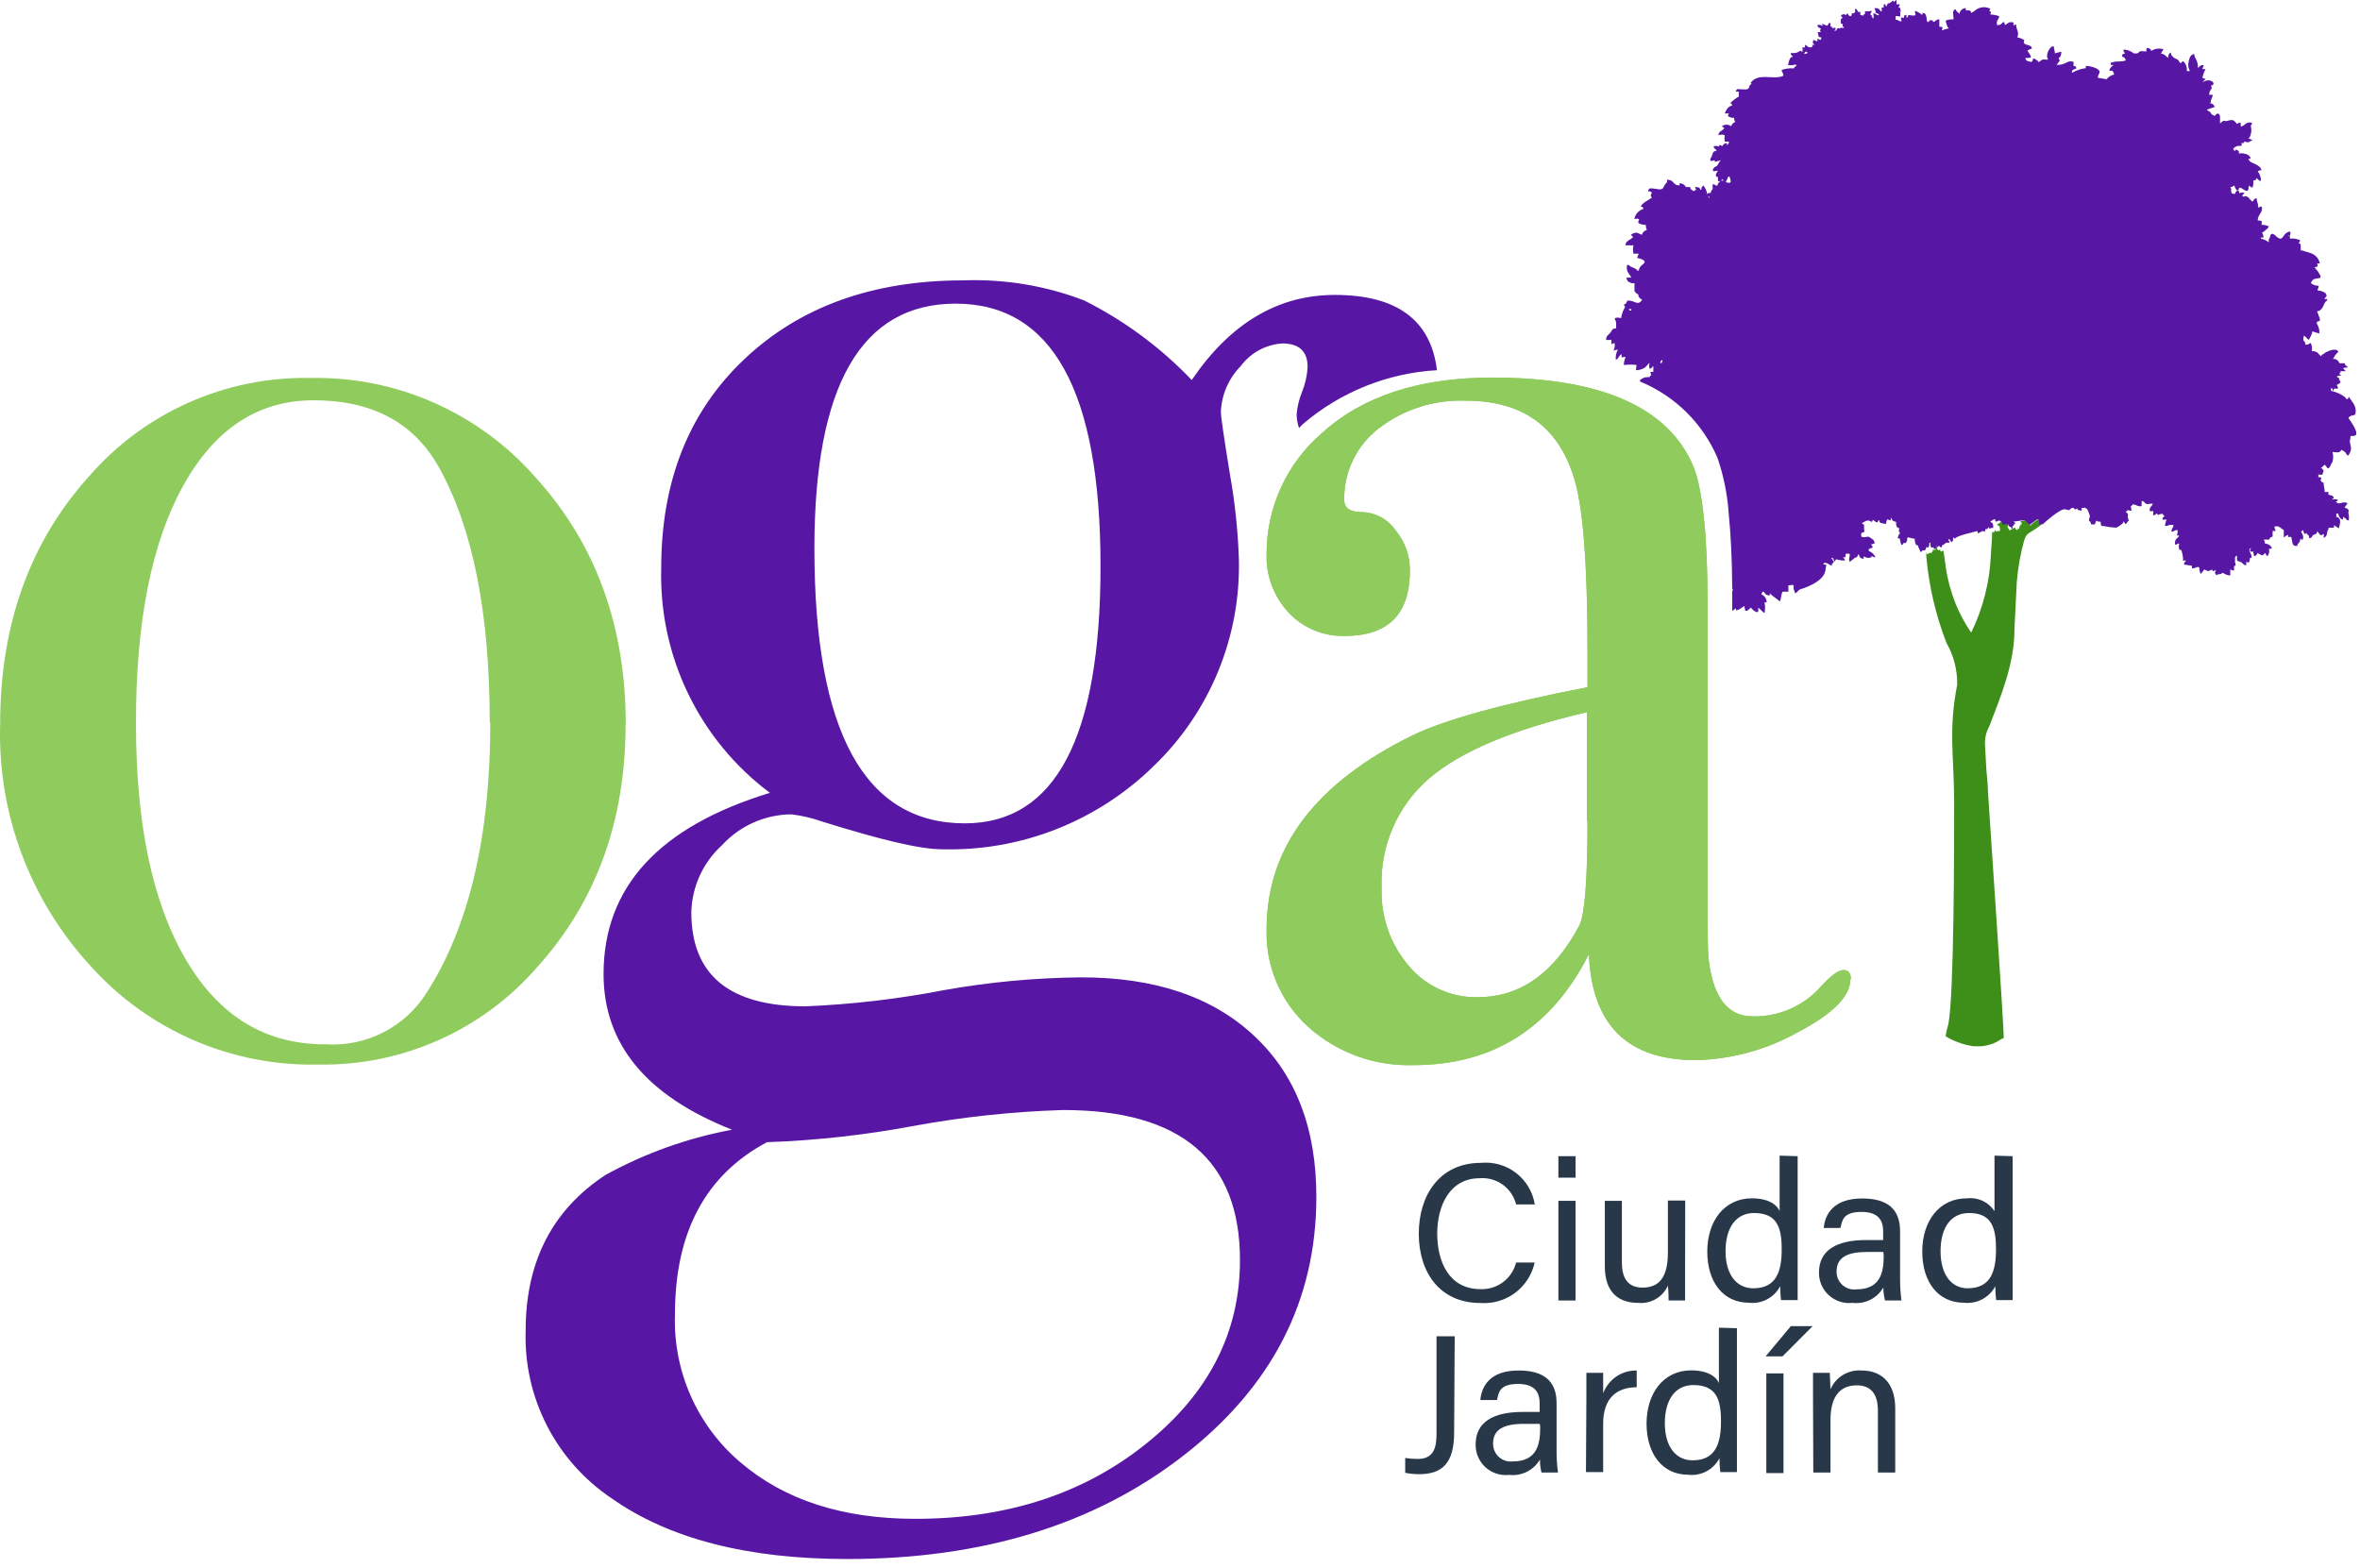 <svg width="143" height="95" viewBox="0 0 143 95" fill="none" xmlns="http://www.w3.org/2000/svg">
<path fill-rule="evenodd" clip-rule="evenodd" d="M37.907 43.884C37.907 49.73 36.129 54.627 32.574 58.574C30.928 60.477 28.883 61.995 26.585 63.019C24.288 64.044 21.793 64.551 19.277 64.504C16.694 64.561 14.129 64.061 11.756 63.038C9.383 62.015 7.259 60.492 5.527 58.574C1.834 54.59 -0.148 49.315 0.009 43.884C0.009 37.853 1.803 32.847 5.393 28.865C7.058 26.946 9.126 25.417 11.448 24.387C13.771 23.356 16.292 22.849 18.832 22.902C21.401 22.852 23.95 23.365 26.301 24.404C28.651 25.443 30.746 26.983 32.439 28.916C36.09 32.925 37.916 37.914 37.916 43.884H37.907ZM29.676 43.791C29.676 37.156 28.651 32.001 26.602 28.328C25.09 25.612 22.556 24.254 19 24.254C15.64 24.254 13.003 25.987 11.088 29.453C9.173 32.919 8.223 37.73 8.24 43.884C8.24 49.976 9.251 54.736 11.273 58.163C13.294 61.59 16.113 63.295 19.731 63.278C20.946 63.357 22.161 63.104 23.244 62.547C24.327 61.989 25.238 61.147 25.879 60.111C28.433 56.102 29.709 50.662 29.709 43.791H29.676Z" fill="#8FCB5D"/>
<path fill-rule="evenodd" clip-rule="evenodd" d="M75.957 62.732C73.437 60.386 69.946 59.215 65.483 59.221C62.723 59.248 59.969 59.504 57.251 59.985C54.464 60.527 51.639 60.859 48.801 60.976C44.193 60.976 41.889 59.075 41.889 55.273C41.908 54.505 42.083 53.748 42.404 53.049C42.724 52.35 43.184 51.724 43.753 51.208C44.288 50.625 44.937 50.159 45.659 49.839C46.382 49.518 47.163 49.349 47.953 49.343C48.589 49.42 49.214 49.567 49.818 49.78C53.337 50.88 55.748 51.46 57.067 51.46C59.435 51.525 61.792 51.112 63.997 50.246C66.202 49.38 68.21 48.079 69.901 46.42C71.588 44.803 72.918 42.851 73.807 40.69C74.697 38.53 75.126 36.207 75.067 33.871C75.009 32.141 74.827 30.418 74.521 28.714C74.151 26.446 73.975 25.203 73.975 24.984C74.011 23.935 74.44 22.937 75.176 22.187C75.471 21.789 75.849 21.459 76.284 21.221C76.719 20.983 77.201 20.843 77.696 20.81C78.721 20.81 79.233 21.289 79.233 22.238C79.204 22.748 79.093 23.25 78.905 23.724C78.722 24.16 78.609 24.622 78.569 25.094C78.569 25.38 78.617 25.664 78.712 25.934C78.796 25.841 78.88 25.757 78.972 25.673C81.247 23.74 84.09 22.601 87.07 22.431C86.7 19.39 84.637 17.87 80.879 17.87C77.435 17.87 74.546 19.589 72.211 23.027C70.328 21.052 68.117 19.418 65.676 18.198C63.349 17.31 60.866 16.898 58.377 16.988C52.895 16.988 48.471 18.578 45.106 21.759C41.74 24.94 40.06 29.165 40.066 34.434C39.994 37.063 40.555 39.672 41.701 42.04C42.847 44.408 44.544 46.466 46.651 48.041C39.932 50.091 36.572 53.75 36.572 59.019C36.572 63.264 39.167 66.408 44.358 68.452C41.669 68.952 39.077 69.879 36.681 71.198C33.456 73.321 31.846 76.468 31.851 80.64C31.787 82.634 32.232 84.611 33.143 86.386C34.054 88.162 35.401 89.676 37.059 90.786C40.536 93.239 45.296 94.465 51.338 94.465C59.536 94.465 66.323 92.379 71.698 88.207C77.074 84.036 79.762 78.806 79.762 72.517C79.762 68.346 78.499 65.089 75.974 62.749L75.957 62.732ZM57.907 18.399C63.758 18.399 66.684 23.702 66.684 34.308C66.684 44.695 63.943 49.889 58.461 49.889C52.38 49.889 49.342 44.331 49.347 33.216C49.347 23.338 52.2 18.399 57.907 18.399ZM69.448 87.477C65.662 90.517 60.995 92.035 55.446 92.029C51.072 92.029 47.553 90.895 44.887 88.627C43.584 87.528 42.548 86.147 41.857 84.589C41.166 83.03 40.838 81.335 40.898 79.632C40.898 74.659 42.757 71.184 46.475 69.208C49.469 69.103 52.451 68.771 55.395 68.217C58.374 67.672 61.389 67.352 64.416 67.259C71.567 67.259 75.139 70.294 75.134 76.364C75.134 80.738 73.238 84.442 69.448 87.477Z" fill="#5716A3"/>
<path fill-rule="evenodd" clip-rule="evenodd" d="M92.991 76.499C92.829 77.236 92.407 77.889 91.802 78.34C91.198 78.79 90.451 79.007 89.698 78.951C87.221 78.951 85.969 77.07 85.969 74.752C85.969 72.433 87.221 70.46 89.74 70.46C90.502 70.388 91.262 70.608 91.867 71.076C92.472 71.544 92.877 72.224 92.999 72.979H91.866C91.746 72.496 91.458 72.07 91.053 71.78C90.648 71.489 90.153 71.351 89.656 71.392C87.834 71.392 87.086 73.072 87.086 74.752C87.086 76.432 87.792 78.112 89.707 78.112C90.197 78.132 90.68 77.983 91.073 77.689C91.466 77.395 91.746 76.975 91.866 76.499H92.991Z" fill="#283849"/>
<path fill-rule="evenodd" clip-rule="evenodd" d="M94.428 70.056H95.469V71.358H94.428V70.056ZM94.428 72.761H95.469V78.8H94.428V72.761Z" fill="#283849"/>
<path fill-rule="evenodd" clip-rule="evenodd" d="M102.105 77.045C102.105 77.633 102.105 78.447 102.105 78.8H101.105C101.105 78.641 101.105 78.279 101.063 77.901C100.908 78.245 100.648 78.531 100.321 78.718C99.993 78.905 99.615 78.984 99.241 78.943C98.216 78.943 97.242 78.439 97.242 76.734V72.761H98.275V76.499C98.275 77.288 98.527 78.019 99.526 78.019C100.526 78.019 101.063 77.406 101.063 75.894V72.744H102.113L102.105 77.045Z" fill="#283849"/>
<path fill-rule="evenodd" clip-rule="evenodd" d="M108.925 70.056V77.095C108.925 77.666 108.925 78.221 108.925 78.775H107.917C107.886 78.496 107.869 78.216 107.867 77.935C107.689 78.274 107.412 78.552 107.073 78.73C106.734 78.909 106.349 78.98 105.968 78.935C104.415 78.935 103.449 77.683 103.449 75.835C103.449 73.987 104.482 72.61 106.153 72.61C107.22 72.61 107.699 73.046 107.833 73.382V70.023L108.925 70.056ZM104.557 75.81C104.557 77.272 105.254 78.061 106.237 78.061C107.648 78.061 107.959 77.019 107.959 75.692C107.959 74.365 107.674 73.5 106.279 73.5C105.221 73.5 104.557 74.349 104.557 75.81Z" fill="#283849"/>
<path fill-rule="evenodd" clip-rule="evenodd" d="M115.132 77.49C115.13 77.928 115.158 78.366 115.216 78.8H114.217C114.155 78.541 114.121 78.277 114.116 78.011C113.932 78.333 113.656 78.593 113.324 78.759C112.993 78.925 112.619 78.989 112.251 78.943C111.993 78.973 111.732 78.948 111.485 78.868C111.238 78.789 111.01 78.658 110.818 78.484C110.625 78.31 110.472 78.097 110.369 77.859C110.266 77.62 110.214 77.363 110.218 77.103C110.218 75.751 111.285 75.138 113.074 75.138H114.107V74.617C114.107 74.088 113.939 73.433 112.806 73.433C111.672 73.433 111.63 73.937 111.52 74.407H110.504C110.588 73.567 111.1 72.618 112.839 72.618C114.317 72.618 115.132 73.223 115.132 74.6V77.49ZM114.116 75.86H113.133C111.932 75.86 111.285 76.188 111.285 77.045C111.282 77.196 111.311 77.346 111.37 77.485C111.43 77.624 111.518 77.749 111.629 77.852C111.74 77.954 111.872 78.032 112.015 78.079C112.159 78.127 112.311 78.144 112.461 78.128C113.923 78.128 114.141 77.145 114.141 76.054L114.116 75.86Z" fill="#283849"/>
<path fill-rule="evenodd" clip-rule="evenodd" d="M121.953 70.056V77.095C121.953 77.666 121.953 78.221 121.953 78.775H120.953C120.918 78.496 120.901 78.216 120.903 77.935C120.723 78.274 120.444 78.551 120.104 78.73C119.764 78.908 119.378 78.979 118.996 78.935C117.442 78.935 116.476 77.683 116.476 75.835C116.476 73.987 117.501 72.61 119.173 72.61C119.497 72.57 119.826 72.621 120.123 72.757C120.419 72.894 120.672 73.11 120.853 73.382V70.023L121.953 70.056ZM117.585 75.81C117.585 77.272 118.274 78.061 119.223 78.061C120.634 78.061 120.945 77.019 120.945 75.692C120.945 74.365 120.668 73.5 119.307 73.5C118.24 73.5 117.585 74.349 117.585 75.81Z" fill="#283849"/>
<path fill-rule="evenodd" clip-rule="evenodd" d="M88.111 86.805C88.111 88.678 87.372 89.325 85.986 89.325C85.704 89.325 85.422 89.296 85.146 89.241V88.342C85.399 88.382 85.654 88.402 85.91 88.401C86.91 88.401 87.044 87.662 87.044 86.847V80.967H88.145L88.111 86.805Z" fill="#283849"/>
<path fill-rule="evenodd" clip-rule="evenodd" d="M94.318 87.905C94.316 88.346 94.344 88.787 94.402 89.224H93.403C93.341 88.966 93.31 88.701 93.31 88.434C93.123 88.756 92.846 89.015 92.513 89.181C92.18 89.346 91.806 89.411 91.437 89.367C91.179 89.396 90.918 89.369 90.672 89.289C90.425 89.209 90.198 89.076 90.006 88.902C89.815 88.727 89.663 88.513 89.56 88.274C89.458 88.036 89.408 87.778 89.413 87.519C89.413 86.175 90.471 85.553 92.26 85.553H93.293V85.041C93.293 84.512 93.126 83.857 91.992 83.857C90.858 83.857 90.816 84.361 90.707 84.831H89.698C89.774 83.991 90.287 83.034 92.025 83.042C93.504 83.042 94.318 83.647 94.318 85.016V87.905ZM93.302 86.276H92.328C91.118 86.276 90.471 86.612 90.471 87.46C90.467 87.612 90.495 87.763 90.554 87.903C90.612 88.043 90.7 88.169 90.812 88.273C90.923 88.376 91.055 88.454 91.199 88.503C91.343 88.551 91.496 88.568 91.647 88.552C93.109 88.552 93.327 87.569 93.327 86.469L93.302 86.276Z" fill="#283849"/>
<path fill-rule="evenodd" clip-rule="evenodd" d="M96.124 84.823C96.124 83.983 96.124 83.504 96.124 83.185H97.141C97.141 83.353 97.141 83.823 97.141 84.419C97.295 84.008 97.574 83.654 97.938 83.407C98.302 83.161 98.734 83.033 99.173 83.042V84.058C97.939 84.058 97.141 84.739 97.141 86.267V89.199H96.099L96.124 84.823Z" fill="#283849"/>
<path fill-rule="evenodd" clip-rule="evenodd" d="M105.246 80.48V87.519C105.246 88.082 105.246 88.644 105.246 89.199H104.238C104.207 88.92 104.19 88.639 104.188 88.359C104.01 88.698 103.733 88.976 103.394 89.154C103.055 89.333 102.67 89.404 102.29 89.358C100.736 89.358 99.77 88.099 99.77 86.259C99.77 84.419 100.803 83.034 102.474 83.034C103.541 83.034 104.02 83.462 104.154 83.806V80.447L105.246 80.48ZM100.878 86.234C100.878 87.695 101.576 88.485 102.558 88.485C103.969 88.485 104.28 87.443 104.28 86.116C104.28 84.789 103.995 83.924 102.6 83.924C101.542 83.924 100.878 84.772 100.878 86.234Z" fill="#283849"/>
<path fill-rule="evenodd" clip-rule="evenodd" d="M109.832 80.354L108.009 82.185H106.985L108.513 80.354H109.832ZM107.027 83.218H108.068V89.257H107.027V83.218Z" fill="#283849"/>
<path fill-rule="evenodd" clip-rule="evenodd" d="M109.857 84.705C109.857 84.184 109.857 83.647 109.857 83.185H110.874C110.874 83.361 110.916 84.025 110.916 84.176C111.074 83.812 111.342 83.507 111.683 83.304C112.023 83.101 112.419 83.009 112.814 83.042C113.948 83.042 114.838 83.731 114.838 85.335V89.224H113.788V85.469C113.788 84.562 113.435 83.941 112.512 83.941C111.369 83.941 110.916 84.781 110.916 86.024V89.224H109.874L109.857 84.705Z" fill="#283849"/>
<path fill-rule="evenodd" clip-rule="evenodd" d="M112.117 59.347C112.117 60.372 111.05 61.441 108.917 62.556C107.03 63.611 104.913 64.188 102.752 64.236C98.608 64.236 96.449 62.096 96.276 57.818C94.002 62.298 90.463 64.538 85.659 64.538C83.309 64.619 81.019 63.788 79.267 62.22C78.443 61.474 77.791 60.559 77.356 59.536C76.92 58.514 76.713 57.409 76.747 56.298C76.747 51.354 79.706 47.434 85.625 44.539C87.652 43.576 91.174 42.61 96.192 41.641V39.382C96.192 34.079 95.912 30.582 95.352 28.89C94.388 25.816 92.216 24.279 88.834 24.279C86.927 24.201 85.054 24.796 83.542 25.959C82.878 26.469 82.343 27.127 81.98 27.881C81.616 28.636 81.435 29.465 81.451 30.302C81.451 30.789 81.82 31.032 82.559 31.032C82.953 31.045 83.338 31.149 83.683 31.338C84.029 31.526 84.326 31.792 84.55 32.116C85.124 32.8 85.437 33.667 85.432 34.56C85.432 37.214 84.121 38.533 81.493 38.533C80.859 38.552 80.228 38.437 79.642 38.195C79.055 37.953 78.527 37.591 78.091 37.13C77.643 36.653 77.293 36.092 77.063 35.48C76.832 34.867 76.725 34.215 76.747 33.561C76.744 32.169 77.043 30.794 77.623 29.53C78.203 28.265 79.05 27.142 80.107 26.236C82.576 23.996 86.011 22.877 90.413 22.877C97.048 22.877 101.119 24.685 102.626 28.302C103.163 29.689 103.466 32.427 103.466 36.526V53.442C103.466 56.214 103.466 57.844 103.558 58.322C103.852 60.498 104.734 61.581 106.179 61.581C106.962 61.603 107.74 61.453 108.458 61.141C109.177 60.828 109.818 60.362 110.336 59.776C110.941 59.112 111.395 58.776 111.697 58.776C111.999 58.776 112.151 58.961 112.151 59.322L112.117 59.347ZM96.158 49.763V43.153C91.706 44.186 88.506 45.522 86.574 47.185C85.629 48.004 84.881 49.026 84.386 50.175C83.892 51.325 83.663 52.571 83.718 53.82C83.657 55.558 84.257 57.254 85.398 58.566C85.907 59.164 86.543 59.64 87.259 59.961C87.976 60.282 88.754 60.44 89.539 60.422C92.104 60.422 94.156 58.975 95.696 56.08C96.026 55.425 96.192 53.319 96.192 49.763H96.158Z" fill="#8FCB5D"/>
<path fill-rule="evenodd" clip-rule="evenodd" d="M112.117 59.347C112.117 60.372 111.05 61.441 108.917 62.556C107.03 63.611 104.913 64.188 102.752 64.236C98.608 64.236 96.449 62.096 96.276 57.818C94.002 62.298 90.463 64.538 85.659 64.538C83.309 64.619 81.019 63.788 79.267 62.22C78.443 61.474 77.791 60.559 77.356 59.536C76.92 58.514 76.713 57.409 76.747 56.298C76.747 51.354 79.706 47.434 85.625 44.539C87.652 43.576 91.174 42.61 96.192 41.641V39.382C96.192 34.079 95.912 30.582 95.352 28.89C94.388 25.816 92.216 24.279 88.834 24.279C86.927 24.201 85.054 24.796 83.542 25.959C82.878 26.469 82.343 27.127 81.98 27.881C81.616 28.636 81.435 29.465 81.451 30.302C81.451 30.789 81.82 31.032 82.559 31.032C82.953 31.045 83.338 31.149 83.683 31.338C84.029 31.526 84.326 31.792 84.55 32.116C85.124 32.8 85.437 33.667 85.432 34.56C85.432 37.214 84.121 38.533 81.493 38.533C80.859 38.552 80.228 38.437 79.642 38.195C79.055 37.953 78.527 37.591 78.091 37.13C77.643 36.653 77.293 36.092 77.063 35.48C76.832 34.867 76.725 34.215 76.747 33.561C76.744 32.169 77.043 30.794 77.623 29.53C78.203 28.265 79.05 27.142 80.107 26.236C82.576 23.996 86.011 22.877 90.413 22.877C97.048 22.877 101.119 24.685 102.626 28.302C103.163 29.689 103.466 32.427 103.466 36.526V53.442C103.466 56.214 103.466 57.844 103.558 58.322C103.852 60.498 104.734 61.581 106.179 61.581C106.962 61.603 107.74 61.453 108.458 61.141C109.177 60.828 109.818 60.362 110.336 59.776C110.941 59.112 111.395 58.776 111.697 58.776C111.999 58.776 112.151 58.961 112.151 59.322L112.117 59.347ZM96.158 49.763V43.153C91.706 44.186 88.506 45.522 86.574 47.185C85.629 48.004 84.881 49.026 84.386 50.175C83.892 51.325 83.663 52.571 83.718 53.82C83.657 55.558 84.257 57.254 85.398 58.566C85.907 59.164 86.543 59.64 87.259 59.961C87.976 60.282 88.754 60.44 89.539 60.422C92.104 60.422 94.156 58.975 95.696 56.08C96.026 55.425 96.192 53.319 96.192 49.763H96.158Z" fill="#8FCB5D"/>
<path fill-rule="evenodd" clip-rule="evenodd" d="M135.333 9.051C135.386 9.057 135.44 9.057 135.493 9.051C135.426 9.16 135.417 9.194 135.333 9.051ZM104.205 10.983L104.406 10.848V10.974C104.406 10.974 104.348 10.89 104.213 10.974H104.171L104.205 10.983ZM104.793 10.689C104.793 10.739 104.969 11.075 104.793 11.075C104.616 11.075 104.684 11.075 104.566 11.008C104.768 10.714 104.642 10.705 104.826 10.689H104.793ZM103.508 11.881C103.608 11.949 103.558 11.881 103.575 12.007C103.575 12.007 103.575 12.007 103.533 11.957C103.491 11.907 103.533 11.907 103.533 11.881H103.508ZM138.651 14.258C138.651 14.258 138.651 14.191 138.71 14.326C138.811 14.326 138.601 14.216 138.71 14.326L138.651 14.258ZM98.846 18.727V18.819C98.728 18.819 98.745 18.819 98.695 18.727H98.77H98.854H98.846ZM100.711 22.003H100.61C100.61 21.843 100.61 21.91 100.677 21.843C100.744 21.776 100.769 21.843 100.677 22.003H100.711ZM122.574 31.528C122.709 31.528 122.633 31.528 122.717 31.578L122.86 31.721C122.927 31.78 122.91 31.721 122.952 31.83H123.011C123.011 31.721 123.204 31.671 123.356 31.528L123.498 31.444C123.498 31.578 123.44 31.956 123.608 31.847C123.776 31.738 123.608 31.771 123.784 31.763C123.784 31.763 124.868 30.747 125.17 30.864C125.472 30.982 125.388 30.822 125.565 30.772H125.649L125.716 30.864C125.833 30.864 125.716 30.864 125.875 30.805C125.875 30.948 125.968 30.898 126.127 30.94C126.169 30.856 126.127 30.873 126.127 30.772C126.27 30.772 126.169 30.772 126.321 30.772C126.321 30.604 126.321 30.73 126.321 30.68C126.321 30.814 126.371 30.764 126.455 30.839C126.539 30.915 126.455 30.839 126.522 30.965C126.571 31.061 126.608 31.163 126.631 31.267C126.631 31.402 126.589 31.36 126.581 31.511C126.573 31.662 126.581 31.511 126.665 31.62C126.682 31.67 126.696 31.72 126.707 31.771H126.816C126.917 31.771 126.9 31.847 126.967 31.679L127.026 31.545C127.063 31.573 127.105 31.593 127.15 31.605C127.194 31.616 127.241 31.619 127.287 31.612C127.287 31.704 127.287 31.906 127.396 31.872H127.446C127.692 31.927 127.942 31.961 128.194 31.973C128.32 31.973 128.706 31.679 128.673 31.612C128.639 31.545 128.731 31.612 128.765 31.746C128.899 31.746 128.849 31.629 128.992 31.553C128.958 31.47 128.935 31.382 128.924 31.293C128.924 31.192 128.983 31.234 128.924 31.133C128.866 31.032 128.866 31.057 128.79 31.032C128.857 30.94 128.874 31.032 128.916 30.906C129.151 30.957 129.193 31.032 129.109 30.68C129.151 30.68 129.227 30.553 129.269 30.553C129.311 30.553 129.756 30.789 129.773 30.621C129.761 30.568 129.761 30.514 129.773 30.461C129.773 30.461 129.773 30.461 129.773 30.36C129.958 30.36 129.89 30.461 130.033 30.52C130.176 30.579 130.176 30.52 130.352 30.52C130.529 30.52 130.352 30.52 130.445 30.52C130.394 30.705 130.252 30.663 130.252 30.973C130.394 30.973 130.352 30.973 130.478 30.973C130.478 31.167 130.411 31.309 130.588 31.183C130.764 31.057 130.546 31.183 130.638 31.133C130.73 31.083 130.722 31.2 130.764 31.2C130.806 31.2 130.856 31.133 131.058 31.133C131.058 31.234 131.058 31.2 131.15 31.234C131.1 31.41 131.041 31.284 131.024 31.486H131.285C131.228 31.607 131.194 31.738 131.184 31.872C131.369 31.872 131.419 31.805 131.503 31.805C131.587 31.805 131.57 31.805 131.696 31.805C131.695 31.884 131.668 31.96 131.621 32.023C131.436 32.418 131.831 32.074 131.915 32.116C131.999 32.158 131.915 32.309 131.915 32.452H132.049C131.923 32.678 131.789 32.603 131.789 32.931C131.789 33.099 131.898 32.931 132.049 32.931C131.974 33.233 132.049 33.115 132.049 33.317H132.15C132.15 33.241 132.301 33.645 132.276 33.964H132.469C132.385 34.09 132.343 34.023 132.343 34.216C132.477 34.216 132.687 34.266 132.822 34.283C132.815 34.336 132.815 34.389 132.822 34.442C133.04 34.442 133.242 34.241 133.267 34.442C133.266 34.556 133.292 34.668 133.343 34.77C133.435 34.711 133.485 34.594 133.561 34.51C133.838 34.585 133.67 34.678 134.048 34.51C134.048 34.61 134.048 34.56 134.115 34.61C134.165 34.58 134.219 34.557 134.275 34.543C134.199 34.686 134.183 34.753 134.334 34.871C134.334 34.778 134.409 34.812 134.519 34.787C134.582 34.776 134.64 34.747 134.687 34.703C134.818 34.802 134.976 34.861 135.14 34.871V34.501C135.207 34.546 135.286 34.569 135.367 34.568C135.373 34.482 135.373 34.395 135.367 34.308C135.501 34.233 135.485 34.308 135.434 34.081C135.384 33.855 135.434 34.081 135.434 33.964C135.434 33.846 135.375 33.712 135.552 33.67C135.535 33.758 135.535 33.85 135.552 33.938C135.552 34.031 135.753 33.997 135.879 34.123C136.005 34.249 135.938 34.216 136.047 34.241C136.156 34.266 136.089 34.098 136.114 34.023C136.215 34.09 136.114 34.073 136.274 34.081C136.308 33.99 136.328 33.893 136.333 33.796C136.383 33.796 136.274 33.796 136.434 33.796C136.434 33.544 136.299 33.477 136.299 33.342C136.299 33.208 136.358 33.25 136.4 33.182C136.359 33.254 136.336 33.335 136.333 33.418C136.397 33.428 136.462 33.428 136.526 33.418C136.534 33.516 136.556 33.612 136.593 33.703C136.641 33.693 136.684 33.669 136.718 33.635C136.753 33.601 136.776 33.557 136.786 33.51C137.215 33.745 137.047 33.645 137.265 33.51C137.294 33.56 137.317 33.614 137.332 33.67H137.425C137.5 33.359 137.5 33.712 137.492 33.25H137.652C137.652 33.065 137.408 32.939 137.232 32.931V32.796C137.164 32.67 137.232 32.872 137.164 32.704C137.27 32.685 137.378 32.685 137.484 32.704C137.61 32.519 137.484 32.603 137.71 32.511C137.698 32.402 137.698 32.292 137.71 32.183C137.761 32.133 137.761 32.183 137.878 32.183C137.878 32.015 137.878 32.183 137.836 32.032C137.794 31.881 137.836 32.032 137.836 31.889C138.072 31.889 138.046 31.889 138.139 31.948C138.231 32.007 138.139 31.948 138.248 32.032L138.382 32.116V32.443C138.382 32.561 138.382 32.443 138.382 32.536C138.382 32.628 138.458 32.452 138.643 32.41V32.536H138.836L138.912 32.914C138.954 33.056 139.012 33.082 139.189 33.082C139.239 32.855 139.382 32.914 139.382 32.636C139.483 32.704 139.382 32.687 139.541 32.695C139.541 32.561 139.583 32.595 139.541 32.443C139.516 32.361 139.476 32.285 139.424 32.217L139.541 32.116C139.575 32.188 139.601 32.264 139.617 32.343C139.709 32.343 139.701 32.343 139.76 32.267C139.76 32.393 139.76 32.326 139.861 32.418C139.961 32.511 139.861 32.494 139.953 32.62C140.121 32.569 140.062 32.502 140.171 32.418C140.281 32.334 140.381 32.418 140.398 32.2C140.457 32.2 140.566 32.427 140.625 32.427C140.684 32.427 140.726 32.385 140.818 32.359C140.818 32.494 140.768 32.485 140.818 32.586C141.053 32.46 140.978 32.259 141.045 32.133L141.095 32.057C141.095 31.906 141.095 32.015 141.095 31.973H141.423V31.881C141.423 31.696 141.423 31.965 141.423 31.822L141.717 32.015C141.776 31.746 141.927 31.393 141.549 31.309C141.641 31.15 141.44 31.125 141.683 31.116C141.683 31.368 142.053 31.671 141.969 31.309C142.028 31.344 142.084 31.383 142.137 31.427C142.229 31.511 142.187 31.519 142.322 31.536C142.334 31.43 142.334 31.323 142.322 31.217C142.238 30.805 142.322 31.141 142.322 30.99C142.322 30.839 142.171 30.789 142.07 30.764C142.112 30.587 142.448 30.444 142.003 30.444C141.893 30.444 141.683 30.604 141.524 30.377C141.65 30.377 141.616 30.377 141.65 30.285C141.594 30.26 141.534 30.247 141.473 30.247C141.413 30.247 141.353 30.26 141.297 30.285L141.406 30.167C141.406 30.024 141.205 30.008 141.087 29.974V29.814C140.944 29.814 141.028 29.814 140.86 29.814C140.86 29.562 140.793 29.47 140.793 29.235C140.642 29.235 140.743 29.235 140.65 29.159C140.549 29.058 140.65 29.092 140.65 28.991C140.65 28.89 140.575 28.924 140.474 28.916C140.483 28.863 140.483 28.809 140.474 28.756C140.642 28.756 140.524 28.756 140.583 28.756C140.642 28.756 140.726 28.84 140.751 28.655L140.793 28.546C140.793 28.462 140.684 28.395 140.633 28.319C140.759 28.319 140.751 28.227 140.86 28.16C141.028 28.286 141.02 28.554 141.213 28.218C141.213 28.151 141.297 28.067 141.331 27.983C141.389 27.789 141.389 27.581 141.331 27.387C141.566 27.387 141.751 27.496 141.877 27.253C141.954 27.292 142.027 27.34 142.095 27.395C142.17 27.471 142.171 27.538 142.263 27.614C142.347 27.532 142.407 27.427 142.435 27.313C142.463 27.199 142.459 27.079 142.422 26.967C142.33 26.547 142.422 26.807 142.422 26.421C142.599 26.421 142.733 26.421 142.775 26.32V26.169C142.728 26.028 142.666 25.893 142.59 25.766C142.55 25.693 142.505 25.623 142.456 25.556L142.297 25.329C142.49 25.035 142.742 25.329 142.742 24.909C142.742 24.489 142.414 24.245 142.355 24.069H142.297C142.297 24.178 142.297 24.136 142.196 24.195L142.078 24.052C141.829 23.869 141.542 23.743 141.238 23.683C141.28 23.599 141.238 23.683 141.238 23.523C141.364 23.523 141.331 23.573 141.364 23.716L141.431 23.548C141.683 23.548 141.734 23.59 141.591 23.33C141.994 23.111 141.742 23.187 141.717 22.876C141.574 22.876 141.667 22.876 141.591 22.809C141.675 22.78 141.763 22.76 141.851 22.75C141.801 22.675 141.851 22.708 141.751 22.683C141.751 22.557 141.801 22.608 141.818 22.574C141.835 22.54 141.818 22.574 141.818 22.49C141.924 22.495 142.031 22.495 142.137 22.49L141.969 22.305C142.065 22.281 142.164 22.267 142.263 22.263C142.204 22.179 142.213 22.204 142.137 22.137C142.061 22.07 142.137 22.137 142.07 22.011H141.751C141.729 21.928 141.678 21.856 141.606 21.808C141.535 21.76 141.449 21.74 141.364 21.751C141.566 21.373 141.549 21.499 141.692 21.297C141.532 21.07 141.104 21.255 140.927 21.348L140.768 21.465C140.684 21.507 140.675 21.465 140.659 21.591C140.432 21.44 140.474 21.28 140.079 21.272C140.108 21.107 140.088 20.938 140.02 20.785C139.861 20.827 139.936 20.886 139.693 20.886C139.693 20.575 139.491 20.802 139.6 20.34C139.659 20.34 139.861 20.592 139.886 20.592C139.911 20.592 140.113 20.23 140.113 20.079C140.25 20.13 140.39 20.172 140.533 20.205C140.552 20.037 140.519 19.867 140.44 19.718C140.44 19.651 140.373 19.626 140.373 19.601C140.373 19.349 140.642 19.601 140.558 19.281L140.398 18.861C140.827 18.819 140.768 18.282 141.011 18.215V18.122H140.852C140.852 18.047 140.978 17.963 140.978 17.929C140.978 17.711 140.65 17.61 140.432 17.601C140.432 17.433 140.491 17.501 140.499 17.316C140.326 17.321 140.156 17.265 140.02 17.156C140.113 16.955 140.155 16.904 140.407 16.871C140.659 16.837 140.692 16.82 140.457 16.459C140.381 16.358 140.297 16.274 140.239 16.19C140.423 16.19 140.474 16.123 140.398 15.963C140.533 15.963 140.474 15.963 140.566 15.963C140.432 15.409 140.062 15.342 139.609 15.216C139.545 15.186 139.477 15.169 139.407 15.166C139.407 15.031 139.407 14.972 139.407 14.863C139.407 14.754 139.34 14.762 139.273 14.746C139.34 14.636 139.357 14.695 139.365 14.552C139.232 14.495 139.09 14.461 138.945 14.452C138.752 14.452 138.752 14.527 138.752 14.292C138.752 14.233 138.92 13.897 138.559 14.099C138.497 14.143 138.444 14.197 138.399 14.258L138.332 14.351L138.29 14.401C138.097 14.62 137.845 14.166 137.694 14.166C137.542 14.166 137.559 14.368 137.517 14.435C137.475 14.502 137.517 14.435 137.475 14.494C137.467 14.555 137.467 14.617 137.475 14.678C137.33 14.576 137.168 14.5 136.996 14.452V14.393C137.05 14.388 137.103 14.388 137.156 14.393C137.151 14.289 137.119 14.187 137.064 14.099C137.145 14.058 137.218 14.004 137.282 13.939C137.416 13.83 137.391 13.88 137.475 13.713C137.335 13.652 137.183 13.62 137.03 13.62C137.089 13.36 137.03 13.36 136.803 13.36C136.803 13.024 137.064 12.906 137.064 12.654C137.064 12.402 136.912 12.553 136.837 12.595C136.837 12.293 136.744 12.251 136.736 12.016C136.459 12.016 136.602 12.402 136.341 12.083C136.266 11.991 136.173 11.873 136.03 11.89C135.888 11.907 136.098 11.965 135.871 11.89C135.871 11.772 135.93 11.797 135.997 11.697C135.879 11.629 135.795 11.697 135.678 11.697C135.678 11.394 135.459 11.579 135.417 11.764C135.258 11.68 135.241 11.806 135.199 11.629C135.157 11.453 135.199 11.579 135.199 11.47C135.199 11.361 135.199 11.47 135.132 11.344C135.308 11.344 135.249 11.285 135.392 11.243C135.408 11.357 135.465 11.461 135.552 11.537C135.661 11.478 135.644 11.537 135.678 11.377C135.764 11.374 135.848 11.404 135.913 11.461C135.992 11.525 136.089 11.563 136.19 11.571C136.242 11.469 136.265 11.356 136.257 11.243L136.358 11.31C136.442 11.361 136.358 11.31 136.484 11.377C136.533 11.232 136.553 11.077 136.543 10.924C136.686 10.924 136.694 10.924 136.711 10.798C136.762 10.818 136.808 10.849 136.845 10.89C136.946 10.974 136.845 10.941 136.996 10.957C137.001 10.748 136.933 10.543 136.803 10.378C136.87 10.333 136.949 10.31 137.03 10.311C136.946 9.949 136.408 9.916 136.291 9.731L136.232 9.622H136.366C136.366 9.328 135.871 9.252 135.652 9.303C135.745 9.11 135.459 9.042 135.3 9.042C135.602 8.631 135.913 9.042 135.812 8.656C135.904 8.698 135.854 8.656 135.98 8.656V8.564C136.048 8.598 136.122 8.618 136.198 8.622C136.308 8.622 136.299 8.572 136.392 8.53H136.492C136.462 8.49 136.422 8.459 136.377 8.437C136.332 8.415 136.282 8.404 136.232 8.404L136.324 8.303C136.423 8.09 136.444 7.849 136.383 7.623C136.434 7.488 136.442 7.623 136.45 7.438C136.056 7.346 136.022 7.648 135.778 7.665C135.764 7.59 135.764 7.513 135.778 7.438C135.568 7.438 135.711 7.438 135.552 7.505C135.342 7.32 135.384 7.203 134.972 7.32C134.779 7.371 134.905 7.32 134.779 7.32C134.653 7.32 134.603 7.43 134.519 7.48C134.519 7.337 134.519 7.211 134.519 7.127C134.519 6.825 134.342 6.816 134.199 7.026L134.006 6.926C133.99 6.901 133.976 6.876 133.964 6.85C133.863 6.699 133.805 6.766 133.721 6.64L134.199 6.48C134.174 6.416 134.134 6.358 134.082 6.312C133.981 6.229 133.989 6.312 133.88 6.229C133.931 6.229 133.821 6.229 133.973 6.229C133.905 6.086 134.065 5.951 134.073 5.741H133.863C133.863 5.372 134.124 5.439 133.964 5.195C134.351 5.095 133.964 4.75 133.611 4.91L133.443 4.977L133.645 4.792C133.587 4.757 133.52 4.736 133.452 4.733C133.48 4.541 133.546 4.355 133.645 4.187C133.553 4.187 133.586 4.187 133.452 4.187C133.452 4.07 133.62 3.927 133.452 3.944C133.284 3.961 133.242 4.078 133.183 4.12C133.183 3.599 132.965 3.566 132.956 3.28C132.738 3.28 132.654 3.532 132.62 3.717C132.593 3.815 132.585 3.918 132.598 4.019C132.611 4.12 132.644 4.217 132.696 4.305H132.503C132.518 4.193 132.505 4.08 132.466 3.974C132.426 3.868 132.361 3.774 132.276 3.7L132.125 3.835C131.873 3.465 131.906 3.641 131.696 3.473C131.486 3.305 131.604 3.255 131.503 3.179C131.46 3.222 131.426 3.273 131.404 3.329C131.383 3.386 131.373 3.447 131.377 3.507C131.243 3.415 131.159 3.263 130.932 3.247L131.092 2.986C130.969 2.945 130.838 2.933 130.71 2.95C130.582 2.968 130.46 3.014 130.352 3.087C130.352 2.961 130.058 2.81 130.058 2.986C130.058 3.163 130.058 3.028 130.058 3.121C129.89 3.121 129.748 3.07 129.655 3.121C129.563 3.171 129.605 3.205 129.504 3.23C129.403 3.255 129.403 3.23 129.286 3.23C129.112 3.089 128.896 3.009 128.673 3.003C128.673 3.188 128.673 3.112 128.773 3.23C128.639 3.297 128.597 3.23 128.58 3.423C128.636 3.434 128.688 3.461 128.728 3.502C128.769 3.542 128.796 3.594 128.807 3.65C128.622 3.767 128.286 3.692 128.051 3.759C127.816 3.826 127.917 3.801 127.908 3.935C127.961 3.931 128.015 3.931 128.068 3.935C127.992 4.036 128.009 3.935 127.933 4.061C127.865 4.119 127.821 4.2 127.807 4.288H128.001C128.051 4.355 128.085 4.433 128.101 4.515C127.921 4.553 127.76 4.654 127.648 4.801L127.102 4.708C127.128 4.594 127.171 4.483 127.228 4.381C127.228 4.12 126.623 3.994 126.388 3.994V4.129C126.091 4.165 125.805 4.262 125.548 4.414C125.548 4.339 125.548 4.414 125.548 4.355C125.548 4.297 125.548 4.355 125.548 4.288C125.616 4.221 125.705 4.176 125.8 4.162C125.8 4.019 125.8 4.028 125.64 3.994C125.647 3.91 125.647 3.826 125.64 3.742C125.204 3.633 125.254 3.935 124.616 3.935C124.893 3.515 124.817 3.793 124.742 3.515C124.876 3.465 124.901 3.263 124.901 3.129L124.515 3.23C124.515 3.079 124.448 2.969 124.448 2.81C124.322 2.81 124.338 2.81 124.263 2.877C124.118 3.022 124.036 3.218 124.036 3.423C124.036 3.482 124.078 3.524 124.095 3.616C123.666 3.616 123.868 3.541 123.515 3.776C123.515 3.7 123.465 3.683 123.398 3.633C123.036 3.364 123.288 3.809 123.011 3.742C122.943 3.727 122.876 3.707 122.81 3.683C122.763 3.638 122.731 3.579 122.717 3.515C123.146 3.515 123.146 3.515 122.843 3.062C122.934 3.01 123.029 2.968 123.129 2.936C123.062 2.676 122.742 2.768 122.65 2.617C122.558 2.466 122.65 2.684 122.65 2.424C122.523 2.342 122.38 2.287 122.23 2.264C122.381 1.945 122.163 1.819 122.163 1.491C122.028 1.491 122.112 1.491 122.003 1.558C122.003 1.424 122.003 1.449 122.003 1.365C121.76 1.306 121.718 1.365 121.491 1.525C121.479 1.458 121.459 1.393 121.432 1.332C121.239 1.382 121.331 1.516 121.012 1.525C120.937 1.206 121.121 1.214 121.138 0.979C120.962 0.917 120.778 0.883 120.592 0.878C120.668 0.718 120.643 0.718 120.525 0.651C120.575 0.576 120.567 0.651 120.592 0.525C120.436 0.446 120.258 0.419 120.085 0.446C119.912 0.473 119.751 0.554 119.626 0.676L119.433 0.786C119.433 0.592 119.265 0.626 119.114 0.626V0.492C119.018 0.495 118.927 0.532 118.856 0.597C118.785 0.661 118.739 0.749 118.727 0.844L118.685 0.794C118.593 0.71 118.534 0.693 118.501 0.559C118.249 0.626 118.375 0.895 118.375 1.172C118.274 1.172 117.896 1.172 117.896 1.298L117.997 1.609C117.997 1.651 118.047 1.659 118.089 1.718C117.945 1.744 117.804 1.786 117.669 1.844C117.669 1.693 117.812 1.626 117.51 1.617V1.172C117.266 1.172 117.325 1.315 117.123 1.332C117.123 1.197 117.123 1.239 116.964 1.231C116.804 1.222 116.964 1.323 116.838 1.332C116.712 1.34 116.762 1.113 116.72 0.996C116.678 0.878 116.67 0.786 116.485 0.786V0.912C116.369 0.818 116.242 0.739 116.107 0.676C115.914 0.626 116.166 0.903 116.006 0.937C115.846 0.97 115.712 0.878 115.62 0.937C115.527 0.996 115.72 1.046 115.519 1.063V0.903C115.376 0.903 115.376 0.954 115.359 1.096C115.166 0.996 115.158 1.096 115.233 1.29H115.174H115.124C114.99 1.248 115.04 1.197 114.864 1.197C114.864 1.054 114.864 1.096 114.864 0.97C115.141 0.97 115.158 1.105 115.141 0.819C115.141 0.702 115.191 0.819 115.09 0.71C115.09 0.71 115.091 0.71 115.158 0.71C115.225 0.71 115.158 0.71 115.158 0.601C115.158 0.5 115.116 0.45 115.015 0.424C115.09 0.349 115.107 0.382 115.107 0.265H114.914C114.914 0.139 114.914 0.13 114.914 0.038C114.914 -0.054 114.847 0.038 114.755 0.139C114.755 0.046 114.755 0.088 114.687 0.038C114.64 0.098 114.58 0.147 114.511 0.181C114.385 0.231 114.351 0.181 114.335 0.366C114.242 0.366 114.267 0.366 114.242 0.265H114.141V0.458C114.049 0.458 114.083 0.458 114.015 0.458C114.022 0.545 114.022 0.632 114.015 0.718C113.831 0.576 113.915 0.492 113.595 0.492C113.595 0.676 113.595 0.492 113.637 0.634C113.679 0.777 113.637 0.634 113.637 0.777C113.682 0.782 113.725 0.796 113.763 0.817C113.802 0.839 113.837 0.868 113.864 0.903C113.705 0.979 113.747 0.828 113.511 0.811C113.511 1.012 113.562 0.895 113.511 1.13L113.453 1.071C113.394 0.962 113.453 0.92 113.318 0.878C113.503 0.542 113.394 0.685 113.226 0.685C113.058 0.685 113.15 0.685 112.999 0.685C112.999 0.853 113.058 0.76 112.999 0.836C112.94 0.912 112.923 0.836 112.881 0.97C112.781 0.903 112.881 0.92 112.722 0.912V0.718C112.52 0.718 112.646 0.786 112.571 0.676C112.495 0.567 112.503 0.534 112.419 0.542C112.335 0.55 112.562 0.811 112.209 0.811C112.209 0.996 112.109 1.029 112.008 0.912L111.949 0.811C111.873 0.861 111.907 0.811 111.882 0.912C111.697 0.861 111.764 0.828 111.563 0.912C111.563 1.029 111.563 0.979 111.655 1.071C111.504 1.172 111.546 1.197 111.546 1.298C111.546 1.399 111.496 1.441 111.655 1.458C111.655 1.617 111.655 1.458 111.655 1.575C111.655 1.693 111.655 1.525 111.748 1.684C111.613 1.684 111.672 1.684 111.554 1.684C111.437 1.684 111.554 1.726 111.462 1.726C111.37 1.726 111.462 1.668 111.336 1.726C111.21 1.785 111.403 1.844 111.134 1.869C111.244 1.718 111.21 1.869 111.227 1.71C111.16 1.651 111.076 1.71 111.008 1.71V1.609H110.908C110.922 1.537 110.922 1.462 110.908 1.39C110.731 1.39 110.807 1.55 110.714 1.55C110.622 1.55 110.555 1.483 110.429 1.449C110.303 1.416 110.429 1.449 110.429 1.516V1.584C110.362 1.533 110.496 1.584 110.345 1.533C110.309 1.514 110.268 1.504 110.227 1.504C110.186 1.504 110.146 1.514 110.11 1.533C110.126 1.583 110.156 1.628 110.196 1.662C110.236 1.696 110.284 1.718 110.336 1.726C110.294 1.878 110.227 1.785 110.336 1.945H110.143L110.185 2.155C110.185 2.205 110.185 2.256 110.37 2.272C110.311 2.499 110.32 2.407 110.177 2.365C110.034 2.323 110.177 2.365 110.11 2.499C110.009 2.499 110.017 2.457 109.916 2.432C109.816 2.407 109.916 2.432 109.849 2.499C109.849 2.675 109.849 2.6 109.95 2.718C109.824 2.718 109.874 2.718 109.79 2.718C109.866 2.835 109.866 2.717 109.79 2.844C109.756 2.863 109.717 2.873 109.677 2.873C109.637 2.873 109.598 2.863 109.564 2.844C109.463 2.785 109.488 2.751 109.37 2.718V2.877C109.286 2.877 109.303 2.877 109.211 2.877V2.919C109.261 3.028 109.211 2.995 109.211 3.137H109.505C109.505 3.255 109.505 3.255 109.379 3.263C109.253 3.272 109.379 3.205 109.379 3.137H109.169C109.127 3.062 109.127 3.045 108.984 3.137C108.841 3.23 108.715 3.213 108.505 3.213C108.505 3.364 108.564 3.322 108.64 3.431C108.446 3.482 108.48 3.541 108.404 3.683L108.346 3.952C108.665 3.952 108.522 3.952 108.606 3.952C108.69 3.952 108.749 3.86 108.858 3.952C108.858 4.028 108.74 4.003 108.698 4.145C108.448 4.121 108.196 4.152 107.959 4.238C107.959 4.397 108.06 4.381 108.06 4.591C107.472 4.876 106.523 4.355 106.061 5.044H106.145C106.095 5.111 106.044 5.145 106.011 5.195C105.977 5.246 106.011 5.347 105.885 5.397C105.759 5.447 105.465 5.397 105.271 5.397C105.213 5.489 105.213 5.397 105.179 5.557C105.243 5.546 105.308 5.546 105.372 5.557C105.343 5.649 105.343 5.749 105.372 5.842C105.171 5.955 104.987 6.096 104.826 6.262C104.935 6.262 104.927 6.262 104.952 6.396C104.684 6.455 104.608 6.657 104.507 6.875H104.759C104.73 6.924 104.71 6.978 104.7 7.035C104.809 7.115 104.944 7.152 105.078 7.136C105.07 7.225 105.094 7.314 105.145 7.388C105.087 7.41 105.034 7.445 104.991 7.49C104.947 7.535 104.914 7.589 104.894 7.648C104.814 7.588 104.716 7.556 104.616 7.556C104.516 7.556 104.419 7.588 104.339 7.648C104.415 7.749 104.398 7.648 104.474 7.774C104.364 7.934 104.138 7.95 104.121 8.194C104.245 8.144 104.383 8.144 104.507 8.194C104.489 8.322 104.489 8.452 104.507 8.58H104.767C104.763 8.625 104.749 8.667 104.727 8.706C104.706 8.745 104.676 8.78 104.642 8.807C104.642 8.706 104.642 8.757 104.642 8.673C104.585 8.666 104.529 8.679 104.481 8.71C104.434 8.741 104.398 8.787 104.381 8.841C104.264 8.841 104.339 8.841 104.222 8.774L104.129 8.874C104.083 8.852 104.033 8.84 103.982 8.84C103.931 8.84 103.881 8.852 103.835 8.874C103.835 9 103.953 9.017 104.028 9.126C103.967 9.126 103.908 9.147 103.86 9.185C103.751 9.261 103.768 9.387 103.709 9.488C103.482 9.865 103.776 9.739 103.902 9.706V9.807C104.023 9.786 104.142 9.752 104.255 9.706C104.196 9.857 104.255 9.706 104.188 9.807C103.986 10.092 104.188 9.949 103.919 10.117C103.869 10.117 103.76 10.277 103.793 10.344C103.827 10.412 103.97 10.344 104.096 10.344C104.028 10.445 103.844 10.705 104.096 10.731C104.091 10.781 104.091 10.832 104.096 10.882C104.096 11.016 104.096 10.957 104.188 10.983C104.28 11.008 104.087 11.083 104.087 11.151V11.193C104.087 11.277 103.944 11.251 103.902 11.193C103.659 11.083 103.827 11.352 103.768 11.47C103.709 11.587 103.684 11.47 103.667 11.688C103.508 11.688 103.533 11.688 103.44 11.755C103.416 11.566 103.337 11.388 103.214 11.243C103.121 11.302 103.096 11.352 103.088 11.495H103.02C103.02 11.369 102.894 11.335 102.768 11.335C102.642 11.335 102.768 11.403 102.768 11.529C102.626 11.529 102.71 11.529 102.609 11.596C102.5 11.436 102.432 11.537 102.416 11.335C102.329 11.33 102.242 11.33 102.155 11.335C102.12 11.264 102.064 11.205 101.996 11.165C101.927 11.125 101.848 11.105 101.769 11.109V11.235C101.374 11.235 101.441 10.932 101.114 10.899C101.013 10.899 101.055 10.857 101.021 10.899C100.988 10.941 101.021 10.899 101.021 10.991C101.021 11.083 100.895 11.117 100.845 11.26C100.702 11.629 100.475 11.411 99.963 11.411C99.887 11.512 99.879 11.453 99.862 11.596C100.03 11.596 99.997 11.596 100.089 11.663C100.039 11.865 99.971 11.764 100.089 11.982C99.913 12.108 99.467 12.318 99.417 12.528C99.543 12.528 99.543 12.528 99.577 12.662C99.438 12.703 99.314 12.78 99.218 12.887C99.121 12.994 99.056 13.126 99.031 13.267C99.124 13.245 99.222 13.245 99.316 13.267C99.316 13.41 99.199 13.444 99.316 13.536C99.44 13.602 99.58 13.631 99.719 13.62C99.721 13.73 99.744 13.838 99.787 13.939C99.715 13.953 99.649 13.987 99.596 14.038C99.544 14.088 99.508 14.153 99.493 14.225C99.291 14.174 99.157 13.973 98.821 14.225C98.921 14.359 99.047 14.334 98.821 14.477C98.594 14.62 98.518 14.645 98.493 14.863C98.627 14.863 98.569 14.863 98.686 14.863C98.804 14.863 98.838 14.863 98.98 14.863C98.938 15.031 98.938 15.207 98.98 15.376C99.086 15.361 99.194 15.361 99.299 15.376C99.257 15.456 99.224 15.54 99.199 15.627C99.434 15.686 99.871 15.787 99.518 16.039C99.457 16.079 99.405 16.132 99.368 16.195C99.33 16.257 99.306 16.328 99.299 16.4C99.19 16.4 99.224 16.4 99.14 16.308C99.026 16.245 98.908 16.189 98.787 16.14C98.669 16.081 98.787 16.064 98.594 16.047C98.501 16.442 98.703 16.535 98.846 16.82H98.56C98.558 16.874 98.57 16.927 98.595 16.974C98.621 17.021 98.658 17.061 98.703 17.089L98.863 17.156C98.92 17.174 98.982 17.174 99.039 17.156V17.627C99.089 17.744 99.157 17.761 99.249 17.837C99.341 17.912 99.199 17.912 99.367 18.063C99.535 18.215 99.434 18.114 99.509 18.156C99.325 18.433 99.207 18.366 98.972 18.273C98.857 18.227 98.734 18.207 98.611 18.215C98.51 18.399 98.569 18.374 98.384 18.475C98.426 18.534 98.451 18.534 98.476 18.601L98.434 18.66C98.434 18.66 98.434 18.719 98.392 18.744C98.366 18.792 98.344 18.843 98.325 18.895C98.283 19.021 98.249 19.15 98.224 19.281C98.1 19.231 97.962 19.231 97.838 19.281C97.913 19.567 97.93 19.281 97.93 19.895C97.662 19.895 97.687 20.029 97.569 20.172C97.451 20.314 97.326 20.323 97.317 20.6C97.493 20.6 97.502 20.6 97.645 20.6C97.638 20.687 97.638 20.774 97.645 20.86C97.701 20.819 97.768 20.795 97.838 20.793C97.858 20.948 97.835 21.105 97.771 21.247C97.855 21.216 97.942 21.193 98.031 21.18C97.93 21.367 97.886 21.581 97.905 21.793C98.107 21.742 98.082 21.516 98.258 21.465C98.258 21.6 98.258 21.574 98.258 21.658C98.678 21.566 98.392 21.658 98.392 22.112C98.649 22.088 98.908 22.088 99.165 22.112L99.123 22.431C99.303 22.432 99.479 22.386 99.635 22.297C99.77 22.204 99.837 22.07 99.963 21.986C99.921 22.162 99.896 22.154 99.963 22.339C100.081 22.339 100.081 22.246 100.181 22.179V22.532H99.997C100.022 22.606 100.042 22.682 100.055 22.759C99.963 22.759 99.988 22.759 99.963 22.851C99.719 22.851 99.686 22.851 99.526 22.927C99.367 23.002 99.333 23.07 99.4 23.128C101.501 23.999 103.177 25.657 104.07 27.748C104.446 28.847 104.675 29.991 104.751 31.15C104.877 32.41 104.952 33.922 104.961 35.686H105.003C104.997 35.738 104.982 35.789 104.961 35.837C104.961 36.022 104.961 36.206 104.961 36.391V37.021L105.187 36.853V36.979C105.381 36.979 105.54 36.803 105.7 36.719C105.7 36.828 105.742 36.912 105.759 37.013C105.969 37.013 105.943 36.912 106.086 36.819L106.246 36.979C106.632 37.273 106.531 36.912 106.531 36.819C106.725 36.946 106.8 37.105 106.918 37.139C106.962 36.928 106.962 36.711 106.918 36.5H107.044C107.048 36.396 107.019 36.293 106.962 36.206C106.905 36.119 106.822 36.051 106.725 36.013C106.753 35.963 106.776 35.909 106.792 35.854C106.918 35.854 106.859 35.854 106.96 35.971C107.061 36.089 107.111 36.047 107.178 36.08C107.245 36.114 107.229 36.08 107.237 35.954C107.329 36.042 107.427 36.124 107.531 36.198L107.758 36.366C107.808 36.416 107.758 36.408 107.85 36.433C107.943 36.248 107.909 36.047 108.01 35.854H108.363C108.363 35.736 108.363 35.736 108.363 35.66C108.359 35.596 108.359 35.532 108.363 35.467C108.598 35.467 108.497 35.4 108.682 35.467C108.682 35.602 108.682 35.585 108.682 35.66C108.682 35.736 108.749 35.837 108.774 35.946C108.925 35.904 108.942 35.736 109.127 35.694C109.127 35.694 110.496 35.308 110.605 34.568C110.714 33.829 110.647 34.392 110.672 34.274C110.698 34.157 110.513 34.275 110.479 34.148C110.647 34.006 110.882 34.266 110.992 34.274C110.992 34.123 111.042 34.165 111.126 34.048C111.075 33.961 111.019 33.876 110.958 33.796C111.134 33.796 111.067 33.863 111.151 34.023C111.26 33.947 111.151 33.964 111.286 33.888C111.449 33.948 111.624 33.971 111.798 33.955C111.739 33.846 111.798 33.863 111.672 33.796C111.739 33.687 111.831 33.93 111.831 33.569C111.871 33.552 111.914 33.544 111.957 33.544C112.001 33.544 112.044 33.552 112.083 33.569C112.083 33.846 111.991 33.812 112.083 34.048L112.352 33.829C112.478 33.72 112.554 33.829 112.571 33.602H112.629C112.671 33.762 112.747 33.855 112.923 33.855C112.923 33.812 112.923 33.855 112.923 33.787C112.923 33.72 112.923 33.787 112.923 33.728H112.982C113.029 33.765 113.084 33.79 113.143 33.8C113.201 33.81 113.262 33.806 113.318 33.787C113.402 33.787 113.369 33.787 113.394 33.703C113.486 33.703 113.755 33.897 113.562 33.636C113.481 33.52 113.367 33.432 113.234 33.384V33.258C113.352 33.258 113.327 33.199 113.461 33.191C113.461 33.04 113.461 33.107 113.36 32.998L113.587 32.931C113.587 32.729 113.486 32.695 113.343 32.594L113.234 32.519C113.016 32.519 112.999 32.594 112.781 32.519C112.77 32.447 112.77 32.373 112.781 32.301C113.041 32.175 112.974 32.301 112.949 32.032C112.949 31.914 112.949 31.981 112.949 31.847C112.949 31.713 112.848 31.797 112.823 31.687C112.999 31.637 113.108 31.427 113.402 31.62C113.503 31.553 113.453 31.62 113.461 31.494C113.507 31.511 113.55 31.537 113.587 31.57C113.696 31.662 113.772 31.713 113.822 31.528H113.881C113.881 31.629 113.881 31.654 113.982 31.687C114.083 31.721 113.982 31.687 114.167 31.729C114.351 31.771 114.259 31.729 114.318 31.545L114.368 31.461C114.424 31.503 114.492 31.526 114.561 31.528C114.57 31.475 114.57 31.421 114.561 31.368C114.713 31.477 114.561 31.553 114.889 31.62C114.889 31.813 114.889 31.965 115.082 32.007C115.082 32.116 114.998 32.225 115.141 32.267C115.063 32.372 115.008 32.492 114.981 32.62C115.032 32.62 114.981 32.62 115.049 32.62H115.107C115.125 32.752 115.159 32.882 115.208 33.006C115.317 33.006 115.284 33.006 115.334 32.905H115.376C115.435 32.905 115.309 32.905 115.468 32.905C115.512 32.857 115.544 32.8 115.561 32.737C115.561 32.645 115.561 32.737 115.561 32.645C115.561 32.553 115.603 32.594 115.628 32.553C115.752 32.602 115.882 32.633 116.014 32.645C116.014 32.737 116.065 33.132 116.199 33.023C116.25 33.224 116.317 33.25 116.359 33.434C116.476 33.434 116.409 33.434 116.485 33.359C116.56 33.283 116.586 33.434 116.67 33.3C116.687 33.279 116.699 33.255 116.707 33.229C116.714 33.203 116.716 33.176 116.712 33.149C116.896 33.233 116.905 33.082 116.905 32.889H116.972C116.972 33.082 116.972 33.258 117.165 33.149C117.165 33.3 117.165 33.208 117.232 33.275L117.35 33.199C117.389 33.151 117.434 33.109 117.484 33.073C117.577 33.141 117.526 33.141 117.644 33.174C117.686 32.989 117.694 33.056 117.82 32.964C117.946 32.872 117.871 32.88 118.131 32.88C118.131 32.704 118.081 32.88 118.064 32.662C118.165 32.662 118.165 32.779 118.257 32.855C118.341 32.788 118.35 32.712 118.35 32.561C118.434 32.611 118.35 32.603 118.484 32.628C118.484 32.477 119.71 32.208 119.828 32.175V32.309C119.945 32.309 120.088 32.175 120.105 32.183H120.214C120.214 32.183 120.29 32.309 120.298 32.057H120.424L120.491 31.923C120.559 32.116 120.626 31.99 120.651 31.99C120.676 31.99 120.651 31.99 120.777 31.99C120.777 31.822 120.777 31.679 120.617 31.637V31.57C120.727 31.57 120.617 31.57 120.727 31.519C120.836 31.469 120.903 31.377 120.911 31.603C121.071 31.603 121.138 31.469 121.239 31.603C121.34 31.738 121.239 31.603 121.239 31.771L121.365 31.965C121.393 31.949 121.419 31.929 121.441 31.906L121.684 31.771C121.684 31.881 121.743 31.906 121.852 31.931V31.981L121.944 32.049C121.944 31.788 121.944 31.948 122.02 31.822C122.096 31.696 121.961 31.721 122.104 31.755C122.104 31.654 122.104 31.662 121.986 31.612L122.574 31.528Z" fill="#5716A3"/>
<path fill-rule="evenodd" clip-rule="evenodd" d="M123.54 31.452L123.397 31.536C123.246 31.671 123.086 31.729 123.053 31.838H122.994C122.952 31.704 122.994 31.788 122.902 31.729L122.759 31.587C122.675 31.536 122.759 31.587 122.616 31.536L122.398 31.62C122.498 31.671 122.49 31.662 122.515 31.763C122.372 31.763 122.473 31.763 122.431 31.83C122.389 31.897 122.356 31.83 122.356 32.057L122.263 31.99V32.116C122.154 32.116 122.129 32.065 122.095 31.956L121.852 32.09C121.83 32.114 121.804 32.134 121.776 32.149L121.65 31.956C121.65 31.83 121.701 31.855 121.65 31.788C121.6 31.721 121.482 31.788 121.323 31.788C121.323 31.561 121.255 31.603 121.138 31.704C121.02 31.805 121.138 31.704 121.029 31.755V31.822C121.205 31.864 121.18 32.007 121.188 32.175C121.096 32.175 121.138 32.175 121.062 32.175C120.987 32.175 120.97 32.3 120.903 32.107L120.835 32.242H120.709C120.715 32.267 120.715 32.292 120.709 32.317C120.709 32.763 120.651 33.157 120.634 33.611C120.568 35.25 120.161 36.858 119.441 38.331C119.058 37.775 118.737 37.178 118.484 36.551C118.204 35.842 118.006 35.104 117.896 34.35C117.896 34.199 117.812 33.787 117.753 33.35L117.635 33.426C117.534 33.359 117.576 33.426 117.568 33.3C117.358 33.409 117.375 33.233 117.375 33.04H117.308C117.308 33.233 117.308 33.384 117.114 33.3C117.118 33.327 117.117 33.354 117.109 33.38C117.102 33.406 117.09 33.43 117.072 33.451C116.988 33.586 116.988 33.451 116.888 33.51C116.787 33.569 116.888 33.56 116.762 33.586C116.754 33.542 116.74 33.499 116.72 33.46V33.712C116.878 35.511 117.291 37.278 117.946 38.961C118.384 39.728 118.607 40.598 118.593 41.481C118.064 44.245 118.383 45.681 118.408 48.402V49.242C118.408 50.922 118.408 60.397 118.055 62.06C117.982 62.299 117.926 62.544 117.887 62.791C118.403 63.099 118.973 63.305 119.567 63.395H120.071C120.312 63.37 120.549 63.313 120.777 63.227C120.995 63.152 121.289 62.925 121.415 62.892C121.415 62.094 120.575 49.797 120.457 47.966C120.457 47.529 120.39 47.067 120.357 46.596L120.281 45.169C120.251 44.762 120.342 44.356 120.541 44.001C121.247 42.161 122.07 40.188 122.062 38.121L122.204 35.266C122.274 34.414 122.423 33.57 122.65 32.746C122.792 32.317 122.86 32.376 123.372 32.023L123.616 31.855C123.564 31.727 123.538 31.59 123.54 31.452Z" fill="#3D8F1A"/>
</svg>
